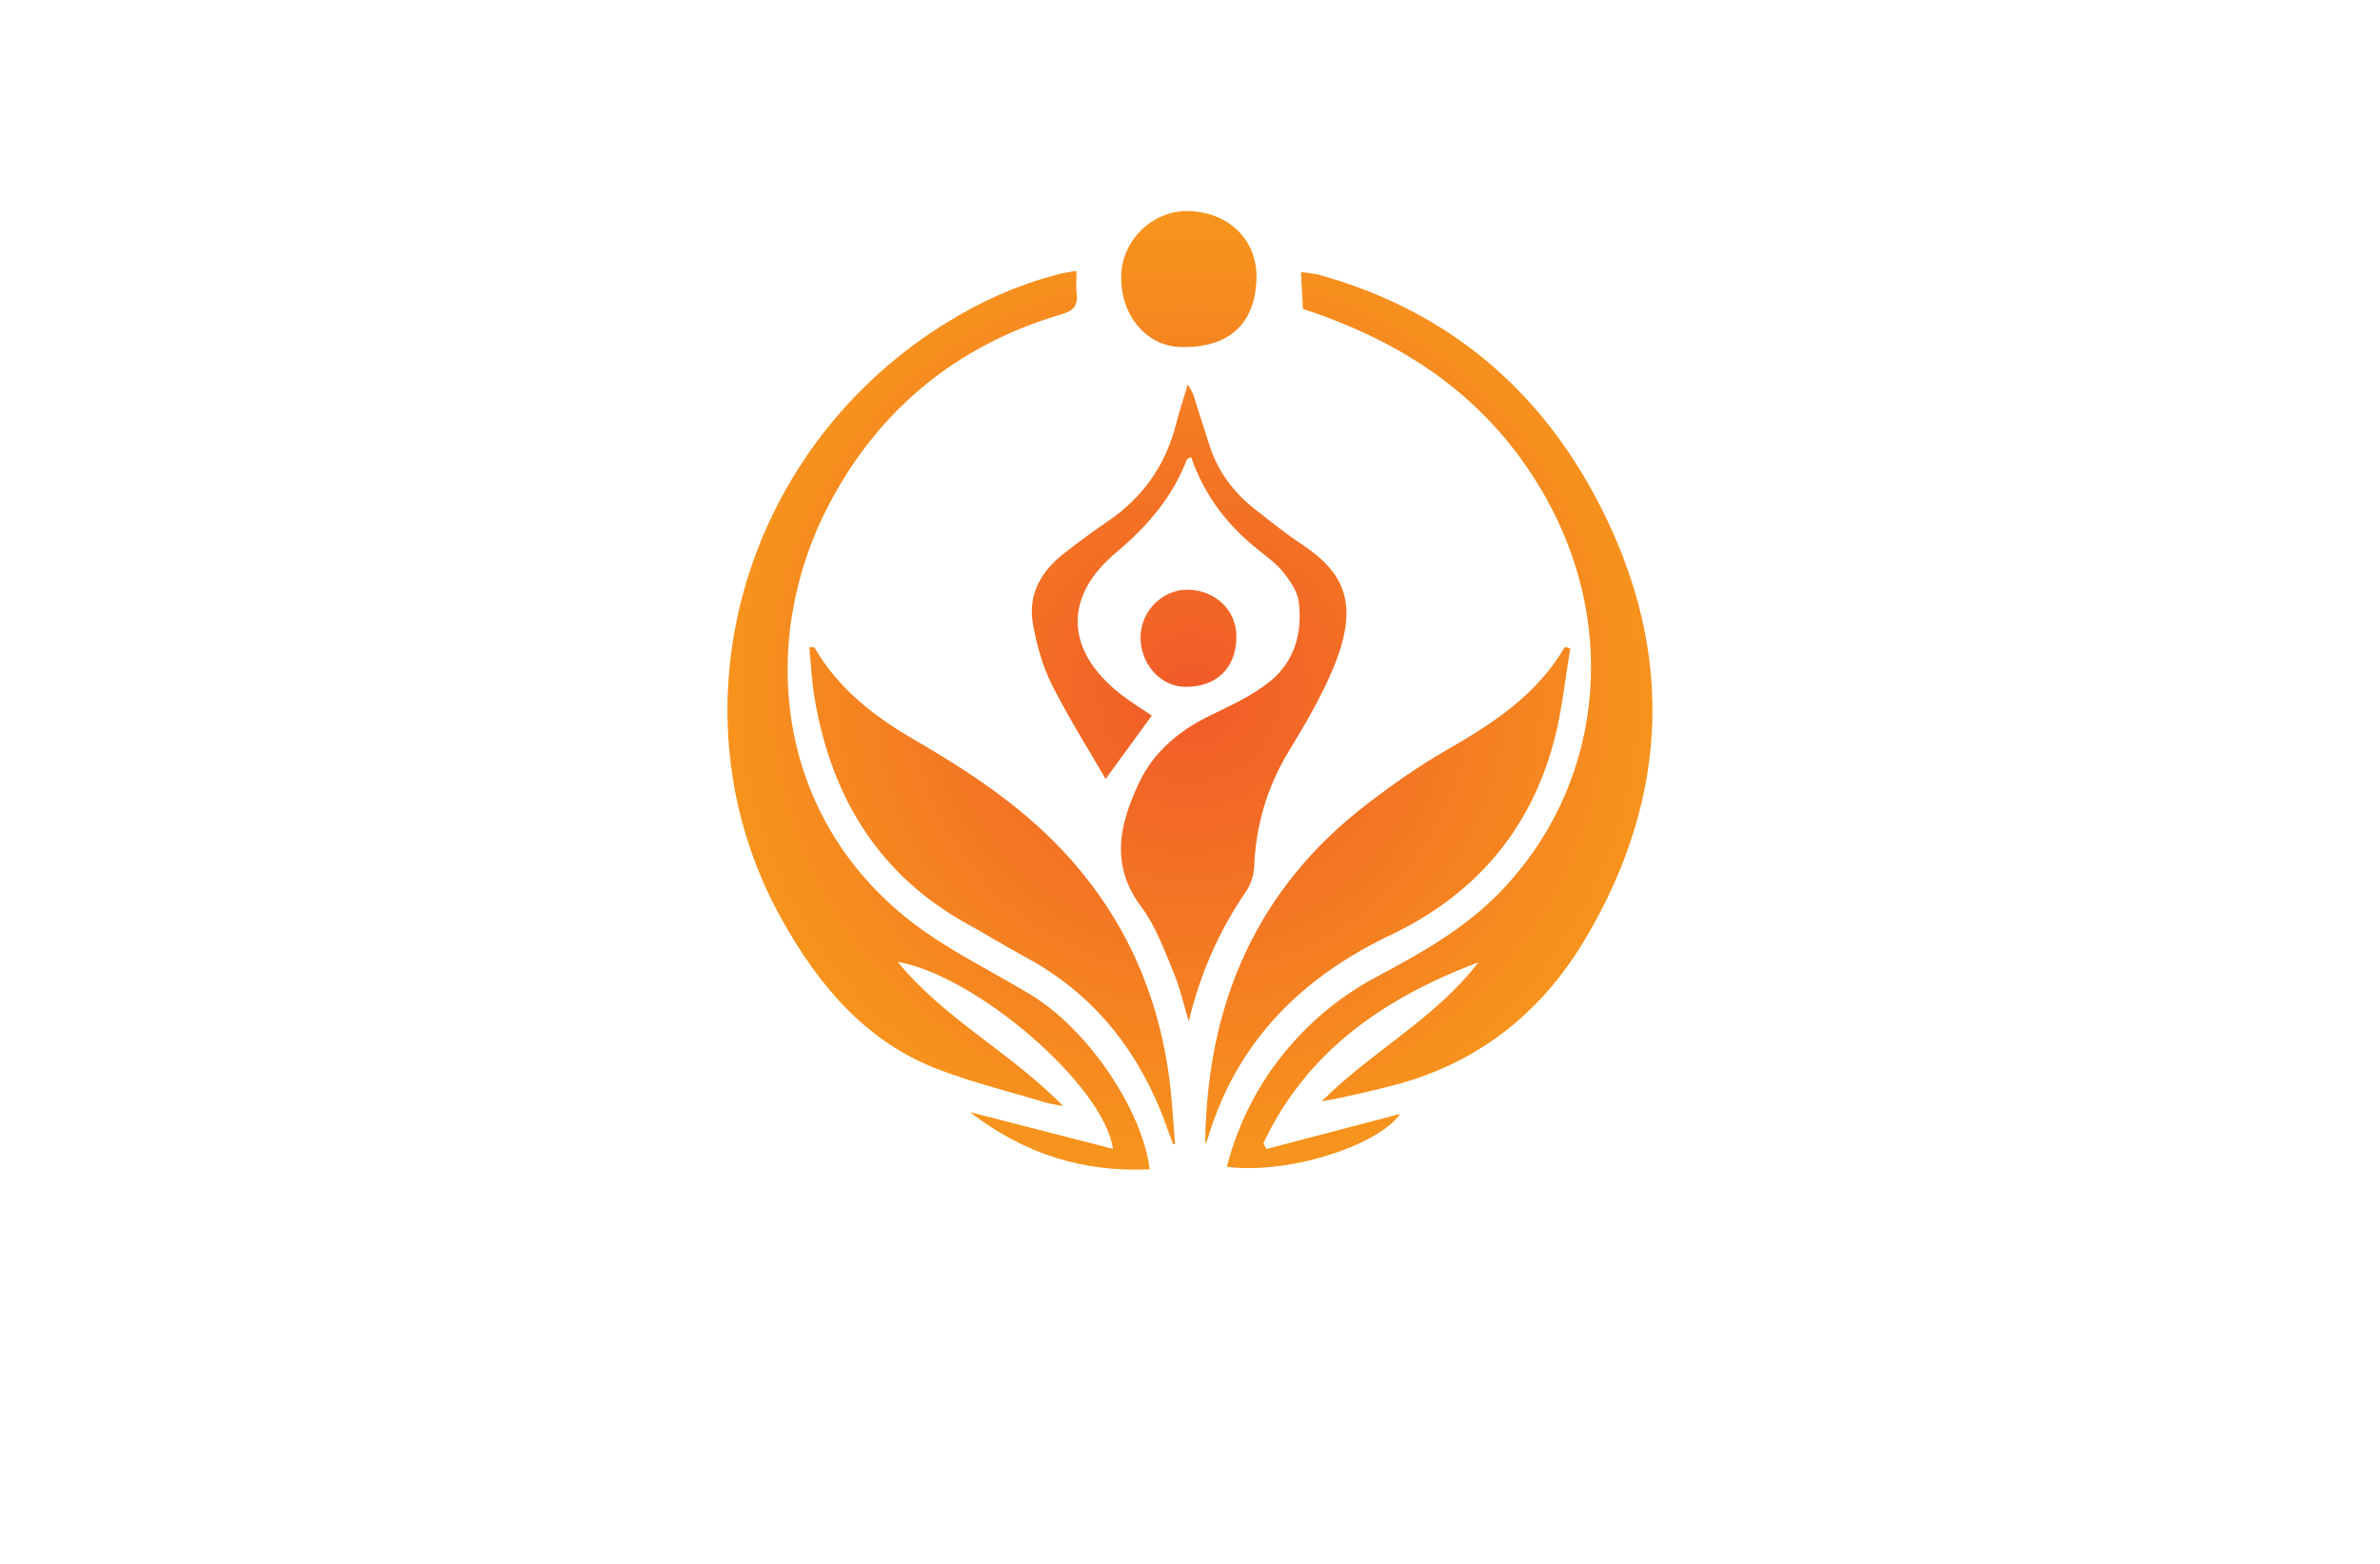 <?xml version="1.0" encoding="utf-8"?>
<!-- Generator: Adobe Illustrator 27.8.1, SVG Export Plug-In . SVG Version: 6.00 Build 0)  -->
<svg version="1.1" xmlns="http://www.w3.org/2000/svg" xmlns:xlink="http://www.w3.org/1999/xlink" x="0px" y="0px"
	 viewBox="0 0 350 230" style="enable-background:new 0 0 350 230;" xml:space="preserve">
<style type="text/css">
	.st0{fill:#F9E4D9;}
	.st1{fill:#DAF5F7;}
	.st2{fill:#D9F4E5;}
	.st3{fill:#E6F4D9;}
	.st4{fill:#F4E6D9;}
	.st5{fill:#E6E6FF;}
	.st6{fill:#F2F0DA;}
	.st7{fill:#F4EDD9;}
	.st8{fill:#DCFEFF;}
	.st9{fill:#4C2400;}
	.st10{fill:#FFDCC0;}
	.st11{fill:#32D3F3;}
	.st12{fill:#EAE9CE;}
	.st13{fill:#E4E5CF;}
	.st14{fill:#BFF6F7;}
	.st15{fill:#70D699;}
	.st16{fill:#D2F9F8;}
	.st17{fill:#F4F4D9;}
	.st18{fill:#CBCCB4;}
	.st19{fill:#F0D9F4;}
	.st20{fill:#C7FEFF;}
	.st21{fill:#CCFFFE;}
	.st22{fill:#CCFFE1;}
	.st23{fill:#231F20;}
	.st24{fill:#1C75BC;stroke:#F1F2F2;stroke-miterlimit:10;}
	.st25{fill:#FFFFFF;stroke:#F1F2F2;stroke-miterlimit:10;}
	.st26{fill:#FFC648;stroke:#F1F2F2;stroke-miterlimit:10;}
	.st27{fill:#825300;}
	.st28{fill:#AF2300;}
	.st29{fill:#AE6529;}
	.st30{fill:#A09F47;}
	.st31{fill:#003D50;}
	.st32{fill:#821600;}
	.st33{fill:#660C02;}
	.st34{fill:#974200;}
	.st35{fill:#725200;}
	.st36{fill:#AA5B08;}
	.st37{fill:#2B3990;}
	.st38{fill:#877F00;}
	.st39{fill:#9F00FF;}
	.st40{fill:#15FF00;}
	.st41{fill:#8D6195;}
	.st42{fill:#FFBA7B;}
	.st43{fill:#40006D;}
	.st44{fill:#8FD6D8;}
	.st45{fill:#A27021;}
	.st46{fill:#BC8200;}
	.st47{fill-rule:evenodd;clip-rule:evenodd;fill:#00245E;}
	.st48{fill:#AF1900;}
	.st49{fill-rule:evenodd;clip-rule:evenodd;fill:#877F00;}
	.st50{fill-rule:evenodd;clip-rule:evenodd;}
	.st51{fill:#00F9FF;}
	.st52{fill:#FFC648;}
	.st53{fill:#1C75BC;}
	.st54{clip-path:url(#SVGID_00000113349993597820084820000010682091317920544170_);fill:#369694;}
	.st55{fill:#F4A64E;}
	.st56{fill-rule:evenodd;clip-rule:evenodd;fill:#974200;}
	.st57{fill-rule:evenodd;clip-rule:evenodd;fill:#901E2E;}
	.st58{fill-rule:evenodd;clip-rule:evenodd;fill:#002D00;}
	.st59{fill-rule:evenodd;clip-rule:evenodd;fill:#B1CFC7;}
	.st60{fill:#FFD747;}
	.st61{fill:#074C00;}
	.st62{fill:#012A3F;}
	.st63{fill-rule:evenodd;clip-rule:evenodd;fill:#00F9FF;}
	.st64{fill:url(#SVGID_00000036950736182341171180000016001771860876759231_);}
	.st65{fill:url(#SVGID_00000119083627875895669010000012531524074134748810_);}
	.st66{fill:url(#SVGID_00000142880708581510818630000012513307699602527123_);}
	.st67{fill:url(#SVGID_00000183212004151056609180000012527326023644414614_);}
	.st68{fill:url(#SVGID_00000182529577251385028870000009063777876504685712_);}
	.st69{fill:url(#SVGID_00000105395654923734527060000002322011796420969115_);}
	.st70{fill:url(#SVGID_00000146457886499309911850000013158776073696344475_);}
	.st71{fill:url(#SVGID_00000080195452646652676980000011932822424881857448_);}
	.st72{fill:url(#SVGID_00000047764442447682383210000008462633436985489834_);}
	.st73{fill:url(#SVGID_00000052087904898131224200000014116177383951992509_);}
	.st74{fill:#39B54A;}
	.st75{fill:url(#SVGID_00000114062898182740752470000003553707658867903657_);}
	.st76{fill:url(#SVGID_00000021818460838135553710000007326791324010688185_);}
	.st77{fill:#C49A6C;}
	.st78{fill:url(#SVGID_00000167369654796502885530000014215052754129172125_);}
	.st79{fill:#004580;}
	.st80{fill:url(#SVGID_00000147222143415871345670000002400417557498447525_);}
	.st81{fill:url(#SVGID_00000100377641751135937090000011103176145793688221_);}
	.st82{fill:url(#SVGID_00000031901346210615611160000006792771783932433064_);}
	.st83{fill:#589179;}
	.st84{fill:#57898E;}
	.st85{fill:url(#SVGID_00000033344399094941652080000002623191911466279808_);}
	.st86{fill:url(#SVGID_00000063599107817599862970000005464840310422958759_);}
	.st87{fill:#262262;}
	.st88{fill:#24A8F0;}
	.st89{fill:url(#SVGID_00000177485498450329179100000011504842293101450671_);}
	.st90{fill:url(#SVGID_00000103223280555535121430000011788552279540469382_);}
</style>
<g id="Layer_1">
</g>
<g id="Layer_2">
</g>
<g id="Layer_3">
</g>
<g id="Layer_4">
</g>
<g id="Layer_5">
</g>
<g id="Layer_6">
</g>
<g id="Layer_7">
</g>
<g id="Layer_8">
</g>
<g id="Layer_9">
</g>
<g id="Layer_10">
</g>
<g id="Layer_11">
</g>
<g id="Layer_12">
</g>
<g id="Layer_13">
</g>
<g id="Layer_14">
</g>
<g id="Layer_15">
	
		<radialGradient id="SVGID_00000025430002634371841090000012674089136846422673_" cx="175" cy="101.53" r="69.263" gradientUnits="userSpaceOnUse">
		<stop  offset="0" style="stop-color:#F15A29"/>
		<stop  offset="1" style="stop-color:#F7941D"/>
	</radialGradient>
	<path style="fill:url(#SVGID_00000025430002634371841090000012674089136846422673_);" d="M169.07,171.97
		c-9.81,0.46-18.4-2.23-26.43-8.41c7.28,1.87,14.06,3.61,21.03,5.4c-1.33-9.36-20.16-25.53-31.65-27.49
		c6.84,8.38,16.52,13.25,24.34,21.2c-1.18-0.23-1.77-0.29-2.33-0.45c-5.33-1.6-10.77-2.94-15.96-4.91
		c-10.78-4.09-17.73-12.45-23.14-22.16c-16.7-29.97-6.27-68.34,23.53-87.23c5.37-3.41,11.08-6.02,17.24-7.6
		c0.76-0.2,1.55-0.3,2.61-0.49c0,1.29-0.1,2.35,0.02,3.38c0.22,1.8-0.52,2.51-2.27,3.03c-15.25,4.49-26.73,13.88-34.09,27.83
		c-10.44,19.77-8.29,45.64,11.98,61.44c5.39,4.2,11.7,7.2,17.59,10.76C159.86,151.28,167.99,163.13,169.07,171.97z M185.8,168.13
		c6.45-13.71,17.97-21.43,31.62-26.61c-6.34,8.31-15.76,13.13-23.06,20.46c3.49-0.61,6.88-1.43,10.26-2.28
		c12.41-3.15,21.85-10.51,28.33-21.31c13.03-21.72,13.37-44.03,1.22-66.15c-8.82-16.05-22.26-26.83-40.09-31.8
		c-0.89-0.25-1.83-0.29-2.76-0.43c0.11,2.04,0.2,3.74,0.29,5.42c16.65,5.46,28.16,14.39,35.64,27.62
		c11.07,19.58,8.27,42.97-6.86,58.37c-5.21,5.3-11.56,8.84-18,12.27c-4.92,2.62-9.15,6.05-12.77,10.24
		c-4.44,5.15-7.46,11.05-9.21,17.67c8.94,1.14,22.12-3.01,25.51-7.78c-6.46,1.7-13.07,3.43-19.69,5.17
		C186.08,168.7,185.94,168.42,185.8,168.13z M183.23,131.12c0.69-1,1.15-2.36,1.2-3.57c0.25-6.11,1.88-11.74,5.06-17
		c2.37-3.92,4.74-7.9,6.51-12.12c3.88-9.27,2.03-14.01-4.56-18.38c-2.39-1.58-4.63-3.39-6.89-5.16c-3.1-2.43-5.4-5.48-6.64-9.25
		c-0.82-2.49-1.58-5-2.39-7.49c-0.15-0.46-0.44-0.87-0.84-1.63c-0.67,2.23-1.27,4.02-1.73,5.84c-1.54,6.07-4.9,10.82-10.08,14.34
		c-2.17,1.47-4.28,3.04-6.35,4.65c-3.4,2.64-5.41,6.08-4.61,10.45c0.55,3.03,1.39,6.12,2.76,8.86c2.45,4.89,5.4,9.52,7.92,13.9
		c2.17-2.97,4.44-6.1,6.8-9.32c-1.38-0.94-3.13-1.98-4.71-3.24c-8.02-6.34-8.3-14.25-0.6-20.69c4.56-3.81,8.3-8.12,10.46-13.71
		c0.06-0.16,0.37-0.22,0.63-0.36c1.96,5.66,5.41,10.14,10.04,13.76c1.29,1.01,2.63,2.03,3.63,3.3c0.97,1.24,1.98,2.75,2.16,4.25
		c0.57,4.56-0.67,8.83-4.3,11.72c-2.63,2.1-5.83,3.54-8.9,5.04c-4.5,2.21-8.18,5.34-10.3,9.83c-2.84,6.02-4.31,12.06,0.33,18.22
		c2.12,2.82,3.37,6.35,4.76,9.66c0.96,2.3,1.49,4.78,2.22,7.19C176.49,143.28,179.23,136.95,183.23,131.12z M177.62,167.43
		c4.24-14.22,13.77-23.67,26.89-29.92c12.32-5.87,20.51-15.31,24.02-28.53c1.18-4.43,1.62-9.06,2.4-13.59
		c-0.27-0.09-0.53-0.18-0.8-0.26c-4.07,7.02-10.49,11.22-17.29,15.12c-4.04,2.31-7.89,5.01-11.59,7.84
		c-16.51,12.57-23.84,29.65-24.01,50.19C177.36,167.98,177.53,167.72,177.62,167.43z M172.81,168.24c-0.13-1.7-0.28-3.4-0.4-5.11
		c-1.02-14.66-6.18-27.55-16.38-38.29c-6.28-6.61-13.83-11.56-21.63-16.08c-5.94-3.44-11.12-7.51-14.61-13.5
		c-0.04-0.07-0.28-0.04-0.78-0.1c0.27,2.66,0.38,5.27,0.83,7.82c2.5,14.33,9.4,25.7,22.4,32.9c2.87,1.59,5.66,3.31,8.54,4.87
		c10.59,5.7,17.25,14.59,21.09,25.8c0.2,0.59,0.45,1.17,0.67,1.76C172.63,168.29,172.72,168.27,172.81,168.24z M174.82,31.04
		c-5.22-0.16-9.82,4.22-9.94,9.48c-0.14,5.8,3.68,10.39,8.74,10.52c7.07,0.18,11.01-3.4,11.16-10.13
		C184.89,35.32,180.76,31.22,174.82,31.04z M181.82,93.59c0-3.85-3.08-6.8-7.14-6.86c-3.67-0.05-6.84,3.06-6.95,6.82
		c-0.11,4,2.89,7.43,6.54,7.46C178.94,101.06,181.83,98.22,181.82,93.59z"/>
</g>
</svg>
